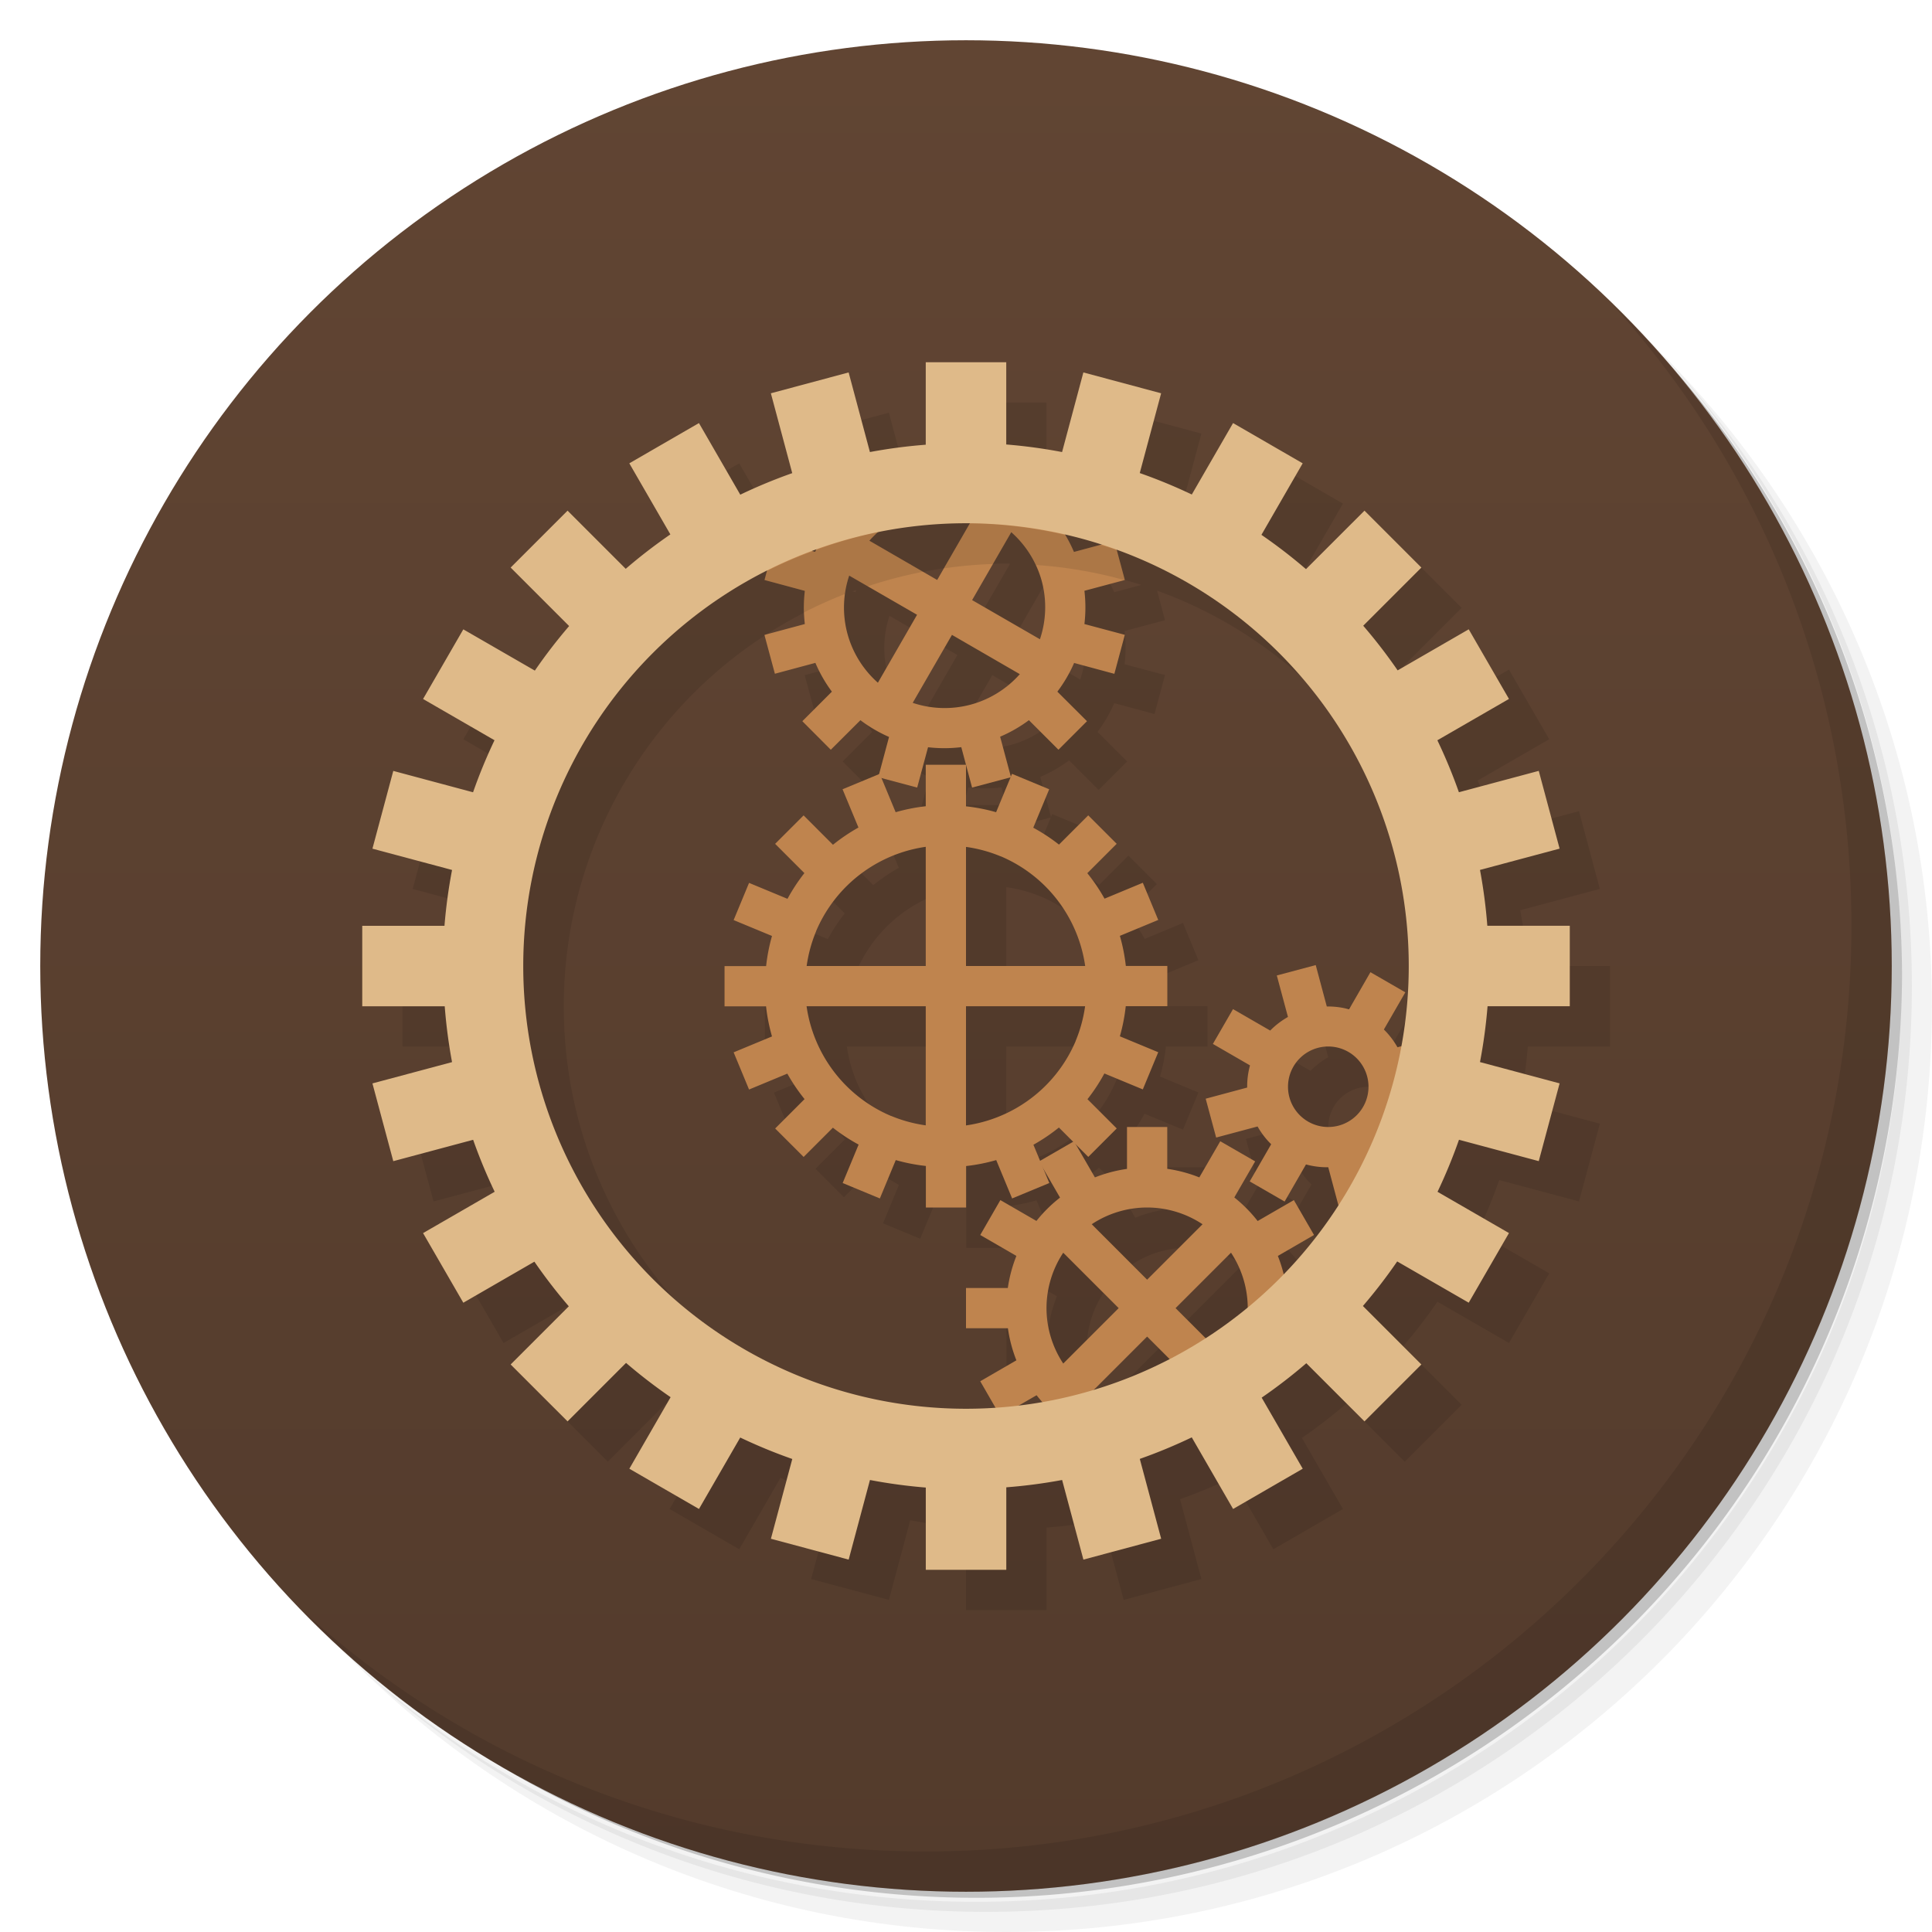 <svg version="1.1" viewBox="0 0 48 48" xmlns="http://www.w3.org/2000/svg">
 <defs>
  <linearGradient id="bg" x2="0" y1="1" y2="47" gradientUnits="userSpaceOnUse">
   <stop style="stop-color:#614533" offset="0"/>
   <stop style="stop-color:#533b2c" offset="1"/>
  </linearGradient>
 </defs>
 <path d="m36.31 5c5.859 4.062 9.688 10.831 9.688 18.5 0 12.426-10.07 22.5-22.5 22.5-7.669 0-14.438-3.828-18.5-9.688 1.037 1.822 2.306 3.499 3.781 4.969 4.085 3.712 9.514 5.969 15.469 5.969 12.703 0 23-10.298 23-23 0-5.954-2.256-11.384-5.969-15.469-1.469-1.475-3.147-2.744-4.969-3.781zm4.969 3.781c3.854 4.113 6.219 9.637 6.219 15.719 0 12.703-10.297 23-23 23-6.081 0-11.606-2.364-15.719-6.219 4.16 4.144 9.883 6.719 16.219 6.719 12.703 0 23-10.298 23-23 0-6.335-2.575-12.06-6.719-16.219z" style="opacity:.05"/>
 <path d="m41.28 8.781c3.712 4.085 5.969 9.514 5.969 15.469 0 12.703-10.297 23-23 23-5.954 0-11.384-2.256-15.469-5.969 4.113 3.854 9.637 6.219 15.719 6.219 12.703 0 23-10.298 23-23 0-6.081-2.364-11.606-6.219-15.719z" style="opacity:.1"/>
 <path d="m31.25 2.375c8.615 3.154 14.75 11.417 14.75 21.13 0 12.426-10.07 22.5-22.5 22.5-9.708 0-17.971-6.135-21.12-14.75a23 23 0 0 0 44.875-7 23 23 0 0 0-16-21.875z" style="opacity:.2"/>
 <circle cx="24" cy="24" r="23" style="fill:url(#bg)"/>
 <path d="m24 10v2.049c-0.465 0.036-0.928 0.096-1.387 0.182l-0.529-1.978-1.932 0.518 0.531 1.984c-0.44 0.155-0.871 0.334-1.291 0.535l-1.027-1.779-1.73 1 1.02 1.766-3.367 3.385-1.777-1.025-1 1.73 1.775 1.025c-0.201 0.421-0.379 0.853-0.533 1.293l-1.982-0.531-0.518 1.932 1.978 0.529c-0.087 0.459-0.15 0.921-0.188 1.387h-2.043v2h2.049c0.036 0.465 0.096 0.928 0.182 1.387l-1.978 0.529 0.518 1.932 1.984-0.531c0.155 0.44 0.334 0.871 0.535 1.291l-1.779 1.027 1 1.73 1.766-1.02c0.265 0.385 0.551 0.755 0.855 1.109l-1.445 1.445 1.414 1.414 1.453-1.453c0.354 0.303 0.723 0.588 1.107 0.852l-1.025 1.777 1.73 1 1.025-1.775c0.421 0.201 0.853 0.379 1.293 0.533l-0.531 1.982 1.932 0.518 0.529-1.978c0.459 0.087 0.921 0.15 1.387 0.188v2.043h2v-2.049c0.465-0.036 0.928-0.096 1.387-0.182l0.529 1.978 1.932-0.518-0.531-1.984c0.44-0.155 0.871-0.334 1.291-0.535l1.027 1.779 1.73-1-1.02-1.766c0.385-0.265 0.755-0.551 1.109-0.855l1.445 1.445 1.414-1.414-1.453-1.453c0.303-0.354 0.588-0.723 0.852-1.107l1.777 1.025 1-1.73-1.775-1.025c0.201-0.421 0.379-0.853 0.533-1.293l1.982 0.531 0.518-1.932-1.978-0.529c0.087-0.459 0.15-0.921 0.188-1.387h2.043v-2h-2.049c-0.036-0.465-0.096-0.928-0.182-1.387l1.978-0.529-0.518-1.932-1.984 0.531c-0.155-0.44-0.334-0.871-0.535-1.291l1.779-1.027-1-1.73-1.766 1.02c-0.265-0.385-0.551-0.755-0.855-1.109l1.445-1.445-1.414-1.414-1.453 1.453c-0.354-0.303-0.723-0.588-1.107-0.852l1.025-1.777-1.73-1-1.025 1.775c-0.421-0.201-0.853-0.379-1.293-0.533l0.531-1.982-1.932-0.518-0.529 1.978c-0.459-0.087-0.921-0.15-1.387-0.188v-2.043zm1 4c0.032 0.001 0.064 0.003 0.096 0.004l-0.811 1.404-1.685-0.975c0.063-0.07 0.129-0.137 0.199-0.199 0.724-0.152 1.462-0.23 2.201-0.234zm1.125 0.221c0.368 0.324 0.632 0.749 0.76 1.223 0.126 0.473 0.109 0.973-0.047 1.438l-1.685-0.973zm1.338 0.068c0.301 0.068 0.6 0.149 0.895 0.242l-0.676 0.182c-0.063-0.146-0.136-0.288-0.219-0.424zm-6.188 0.371c-0.008 0.017-0.016 0.034-0.023 0.051l-0.07-0.02c0.031-0.011 0.062-0.021 0.094-0.031zm7.473 0.014c4.347 1.576 7.245 5.702 7.252 10.326l-0.951 0.154-0.531 0.922c-0.18-0.049-0.366-0.073-0.553-0.07l-0.275-1.029-0.967 0.258 0.277 1.031c-0.162 0.092-0.311 0.205-0.441 0.338l-0.924-0.533-0.5 0.865 0.922 0.533c-0.049 0.18-0.073 0.364-0.07 0.551l-1.031 0.277 0.26 0.965 1.029-0.275c0.092 0.162 0.205 0.311 0.338 0.441l-0.533 0.924 0.867 0.5 0.531-0.922-0.301 0.887-0.9 0.52c-0.17-0.217-0.364-0.414-0.58-0.586l0.518-0.896-0.867-0.5-0.52 0.898c-0.256-0.102-0.524-0.174-0.797-0.213v-1.039h-1v1.041c-0.273 0.039-0.54 0.109-0.797 0.211l-0.469-0.811 0.301 0.301 0.707-0.707-0.727-0.727c0.158-0.201 0.298-0.414 0.42-0.639l0.955 0.396 0.383-0.924-0.953-0.395c0.07-0.245 0.119-0.495 0.146-0.748h1.033v-1h-1.031c-0.028-0.253-0.078-0.503-0.148-0.748l0.953-0.395-0.383-0.924-0.951 0.395c-0.124-0.223-0.267-0.434-0.428-0.633l0.73-0.73-0.707-0.707-0.727 0.727c-0.201-0.158-0.414-0.298-0.639-0.42l0.396-0.955-0.924-0.383-0.029 0.07-0.266-0.994c0.254-0.108 0.494-0.246 0.715-0.41l0.734 0.734 0.709-0.709-0.736-0.734c0.166-0.22 0.306-0.46 0.416-0.713l1 0.27 0.26-0.969-1.004-0.268c0.033-0.274 0.033-0.552 0-0.826l1.004-0.268zm-8.691 0.502-0.062 0.234 1.002 0.27c-0.032 0.274-0.032 0.55 0 0.824l-1.004 0.27 0.26 0.965 1.006-0.27c0.108 0.254 0.246 0.494 0.41 0.715l-0.734 0.734 0.707 0.709 0.736-0.734c0.22 0.166 0.458 0.306 0.711 0.416l-0.248 0.926-0.906 0.375 0.395 0.951c-0.223 0.124-0.434 0.267-0.633 0.428l-0.73-0.73-0.707 0.707 0.727 0.727c-0.158 0.201-0.298 0.414-0.42 0.639l-0.955-0.396-0.383 0.924 0.953 0.395c-0.07 0.245-0.119 0.495-0.146 0.748h-1.033v1h1.031c0.028 0.253 0.078 0.503 0.148 0.748l-0.953 0.395 0.383 0.924 0.951-0.395c0.124 0.223 0.267 0.434 0.428 0.633l-0.73 0.73 0.707 0.707 0.727-0.727c0.201 0.158 0.414 0.298 0.639 0.42l-0.396 0.955 0.924 0.383 0.395-0.953c0.245 0.07 0.495 0.119 0.748 0.146v1.033h1v-1.031c0.253-0.028 0.503-0.078 0.748-0.148l0.395 0.953 0.924-0.383-0.152-0.369 0.422 0.732c-0.217 0.17-0.414 0.364-0.586 0.58l-0.896-0.518-0.5 0.867 0.898 0.52c-0.102 0.256-0.174 0.524-0.213 0.797h-1.039v1h1.041c0.039 0.273 0.109 0.54 0.211 0.797l-0.898 0.52-0.354 0.684c-6.075 0-11-4.925-11-11 9.21e-4 -4.156 2.344-7.957 6.057-9.824zm2.043 0.125 1.685 0.973-0.973 1.688c-0.367-0.325-0.63-0.75-0.758-1.223-0.126-0.473-0.111-0.973 0.045-1.438zm2.553 1.473 1.685 0.975c-0.325 0.367-0.75 0.63-1.223 0.758-0.473 0.126-0.973 0.111-1.438-0.045zm0.23 2.789 0.117 0.438h-1v1.031c-0.253 0.028-0.503 0.078-0.748 0.148l-0.352-0.85 0.887 0.236 0.27-1.002c0.275 0.032 0.552 0.031 0.826-2e-3zm0.117 0.439 0.15 0.564 0.957-0.256-0.359 0.869c-0.245-0.07-0.495-0.119-0.748-0.146zm-1 2.037v2.961h-2.959c0.041-0.294 0.119-0.581 0.232-0.855 0.001-0.005 0.003-0.009 0.004-0.014 0.183-0.429 0.45-0.818 0.785-1.143 0.53-0.513 1.208-0.845 1.938-0.949zm1 2e-3c0.294 0.041 0.581 0.119 0.855 0.232 0.003 6.64e-4 0.005 0.001 0.008 2e-3l0.006 2e-3c0.429 0.183 0.818 0.45 1.143 0.785 0.513 0.53 0.845 1.208 0.949 1.938h-2.961zm-3.961 3.959h2.961v2.959c-0.294-0.041-0.581-0.119-0.855-0.232-0.005-0.001-0.009-0.003-0.014-0.004-0.429-0.183-0.818-0.45-1.143-0.785-0.513-0.53-0.845-1.208-0.949-1.938zm3.961 0h2.959c-0.041 0.294-0.119 0.581-0.232 0.855-6.64e-4 0.003-0.001 0.005-2e-3 0.008l-2e-3 0.006c-0.183 0.429-0.45 0.818-0.785 1.143-0.53 0.513-1.208 0.845-1.938 0.949zm9 1c0.552 0 1 0.448 1 1s-0.448 1-1 1-1-0.448-1-1 0.448-1 1-1zm-6.695 2.012 0.355 0.355-0.822 0.475-0.166-0.402c0.223-0.124 0.434-0.267 0.633-0.428zm2.195 1.988c0.49 7.75e-4 0.969 0.145 1.377 0.416l-1.377 1.377-1.377-1.377c0.408-0.271 0.887-0.415 1.377-0.416zm-2.084 1.123 1.377 1.377-1.377 1.377c-0.271-0.408-0.415-0.887-0.416-1.377 7.75e-4 -0.49 0.145-0.969 0.416-1.377z" style="fill-opacity:.957;opacity:.1"/>
 <path d="m23 19v1.031a4.5 4.5 0 0 0-0.748 0.148l-0.395-0.953-0.924 0.383 0.395 0.951a4.5 4.5 0 0 0-0.633 0.428l-0.73-0.73-0.707 0.707 0.727 0.727a4.5 4.5 0 0 0-0.42 0.639l-0.955-0.396-0.383 0.924 0.953 0.395a4.5 4.5 0 0 0-0.146 0.748h-1.033v1h1.031a4.5 4.5 0 0 0 0.148 0.748l-0.953 0.395 0.383 0.924 0.951-0.395a4.5 4.5 0 0 0 0.428 0.633l-0.73 0.73 0.707 0.707 0.727-0.727a4.5 4.5 0 0 0 0.639 0.42l-0.396 0.955 0.924 0.383 0.395-0.953a4.5 4.5 0 0 0 0.748 0.146v1.033h1v-1.031a4.5 4.5 0 0 0 0.748-0.148l0.395 0.953 0.924-0.383-0.395-0.951a4.5 4.5 0 0 0 0.633-0.428l0.73 0.73 0.707-0.707-0.727-0.727a4.5 4.5 0 0 0 0.42-0.639l0.955 0.396 0.383-0.924-0.953-0.395a4.5 4.5 0 0 0 0.146-0.748h1.033v-1h-1.031a4.5 4.5 0 0 0-0.148-0.748l0.953-0.395-0.383-0.924-0.951 0.395a4.5 4.5 0 0 0-0.428-0.633l0.73-0.73-0.707-0.707-0.727 0.727a4.5 4.5 0 0 0-0.639-0.42l0.396-0.955-0.924-0.383-0.395 0.953a4.5 4.5 0 0 0-0.748-0.146v-1.033zm0 2.039v2.961h-2.959a3.5 3.5 0 0 1 0.232-0.855 3.5 3.5 0 0 1 0.004-0.014 3.5 3.5 0 0 1 0.785-1.143 3.5 3.5 0 0 1 1.938-0.949zm1 2e-3a3.5 3.5 0 0 1 0.855 0.232 3.5 3.5 0 0 1 0.008 2e-3l0.006 2e-3a3.5 3.5 0 0 1 1.143 0.785 3.5 3.5 0 0 1 0.949 1.938h-2.961zm-3.961 3.959h2.961v2.959a3.5 3.5 0 0 1-0.855-0.232 3.5 3.5 0 0 1-0.014-0.004 3.5 3.5 0 0 1-1.143-0.785 3.5 3.5 0 0 1-0.949-1.938zm3.961 0h2.959a3.5 3.5 0 0 1-0.232 0.855 3.5 3.5 0 0 1-2e-3 0.008l-2e-3 0.006a3.5 3.5 0 0 1-0.785 1.143 3.5 3.5 0 0 1-1.938 0.949z" style="fill:#bf844e"/>
 <path d="m40.03 7.531c3.712 4.084 5.969 9.514 5.969 15.469 0 12.703-10.297 23-23 23-5.954 0-11.384-2.256-15.469-5.969 4.178 4.291 10.01 6.969 16.469 6.969 12.703 0 23-10.298 23-23 0-6.462-2.677-12.291-6.969-16.469z" style="opacity:.1"/>
 <path d="m28 28v1.041a3.5 3.5 0 0 0-0.797 0.211l-0.52-0.898-0.867 0.5 0.52 0.9a3.5 3.5 0 0 0-0.586 0.58l-0.896-0.518-0.5 0.867 0.898 0.52a3.5 3.5 0 0 0-0.213 0.797h-1.039v1h1.041a3.5 3.5 0 0 0 0.211 0.797l-0.898 0.52 0.5 0.867 0.9-0.52a3.5 3.5 0 0 0 0.58 0.586l-0.336 0.582a12 12 0 0 0 2.814-0.855 2.5 2.5 0 0 1-0.312 0.023 2.5 2.5 0 0 1-1.377-0.416l1.377-1.377 1.289 1.289a12 12 0 0 0 3.139-2.496h-0.969a3.5 3.5 0 0 0-0.211-0.797l0.898-0.52-0.5-0.867-0.9 0.52a3.5 3.5 0 0 0-0.58-0.586l0.518-0.896-0.867-0.5-0.52 0.898a3.5 3.5 0 0 0-0.797-0.213v-1.039h-1zm0.5 2a2.5 2.5 0 0 1 1.377 0.416l-1.377 1.377-1.377-1.377a2.5 2.5 0 0 1 1.377-0.416zm-2.084 1.123 1.377 1.377-1.377 1.377a2.5 2.5 0 0 1-0.416-1.377 2.5 2.5 0 0 1 0.416-1.377zm4.168 0a2.5 2.5 0 0 1 0.416 1.377 2.5 2.5 0 0 1-0.416 1.377l-1.377-1.377 1.377-1.377z" style="fill:#bf844e"/>
 <path d="m32.689 23.977-0.967 0.258 0.277 1.031c-0.162 0.092-0.311 0.205-0.441 0.338l-0.924-0.533-0.5 0.865 0.922 0.533c-0.049 0.18-0.073 0.364-0.07 0.551l-1.031 0.277 0.26 0.965 1.029-0.275c0.092 0.162 0.205 0.311 0.338 0.441l-0.533 0.924 0.867 0.5 0.531-0.922c0.18 0.049 0.366 0.073 0.553 0.07l0.275 1.029 0.967-0.258-0.275-1.031c0.162-0.092 0.309-0.205 0.439-0.338l0.924 0.533 0.5-0.865-0.922-0.533c0.049-0.18 0.075-0.364 0.072-0.551l1.029-0.277-0.26-0.965-1.029 0.275c-0.092-0.162-0.205-0.311-0.338-0.441l0.533-0.924-0.867-0.5-0.531 0.922c-0.18-0.049-0.366-0.073-0.553-0.07l-0.275-1.029zm0.311 2.023a1 1 0 0 1 1 1 1 1 0 0 1-1 1 1 1 0 0 1-1-1 1 1 0 0 1 1-1z" style="fill:#bf844e"/>
 <path d="m24 12a12 12 0 0 0-3.723 0.607l0.391 0.391a3.5 3.5 0 0 0-0.416 0.713l-1-0.268-0.258 0.967 1.002 0.27a3.5 3.5 0 0 0 0 0.824l-1.004 0.27 0.26 0.965 1.006-0.27a3.5 3.5 0 0 0 0.41 0.715l-0.734 0.734 0.707 0.709 0.736-0.734a3.5 3.5 0 0 0 0.711 0.416l-0.268 1 0.967 0.258 0.27-1.002a3.5 3.5 0 0 0 0.826-0.002l0.268 1.004 0.967-0.258-0.27-1.006a3.5 3.5 0 0 0 0.715-0.41l0.734 0.734 0.709-0.709-0.736-0.734a3.5 3.5 0 0 0 0.416-0.713l1 0.27 0.26-0.969-1.004-0.268a3.5 3.5 0 0 0 0-0.826l1.004-0.268-0.26-0.967-1.004 0.27a3.5 3.5 0 0 0-0.41-0.715l0.627-0.629a12 12 0 0 0-1.185-0.232l-0.152 0.152a3.5 3.5 0 0 0-0.344-0.227 12 12 0 0 0-1.217-0.062zm-0.436 0.594a2.5 2.5 0 0 1 0.695 0.127l-0.975 1.688-1.685-0.975a2.5 2.5 0 0 1 1.223-0.758 2.5 2.5 0 0 1 0.742-0.082zm1.56 0.627a2.5 2.5 0 0 1 0.76 1.223 2.5 2.5 0 0 1-0.047 1.438l-1.685-0.973 0.973-1.688zm-4.025 1.08 1.685 0.973-0.973 1.688a2.5 2.5 0 0 1-0.758-1.223 2.5 2.5 0 0 1 0.045-1.438zm2.553 1.473 1.685 0.975a2.5 2.5 0 0 1-1.223 0.758 2.5 2.5 0 0 1-1.438-0.045l0.975-1.688z" style="fill:#bf844e"/>
 <path d="m23 9v2.049a13 13 0 0 0-1.387 0.182l-0.529-1.978-1.932 0.518 0.531 1.984a13 13 0 0 0-1.291 0.535l-1.027-1.779-1.73 1 1.02 1.766a13 13 0 0 0-1.109 0.855l-1.445-1.445-1.414 1.414 1.453 1.453a13 13 0 0 0-0.852 1.107l-1.777-1.025-1 1.73 1.775 1.025a13 13 0 0 0-0.533 1.293l-1.982-0.531-0.518 1.932 1.978 0.529a13 13 0 0 0-0.188 1.387h-2.043v2h2.049a13 13 0 0 0 0.182 1.387l-1.978 0.529 0.518 1.932 1.984-0.531a13 13 0 0 0 0.535 1.291l-1.779 1.027 1 1.73 1.766-1.02a13 13 0 0 0 0.855 1.109l-1.445 1.445 1.414 1.414 1.453-1.453a13 13 0 0 0 1.107 0.852l-1.025 1.777 1.73 1 1.025-1.775a13 13 0 0 0 1.293 0.533l-0.531 1.982 1.932 0.518 0.529-1.978a13 13 0 0 0 1.387 0.188v2.043h2v-2.049a13 13 0 0 0 1.387-0.182l0.529 1.978 1.932-0.518-0.531-1.984a13 13 0 0 0 1.291-0.535l1.027 1.779 1.73-1-1.02-1.766a13 13 0 0 0 1.109-0.855l1.445 1.445 1.414-1.414-1.453-1.453a13 13 0 0 0 0.852-1.107l1.777 1.025 1-1.73-1.775-1.025a13 13 0 0 0 0.533-1.293l1.982 0.531 0.518-1.932-1.978-0.529a13 13 0 0 0 0.188-1.387h2.043v-2h-2.049a13 13 0 0 0-0.182-1.387l1.978-0.529-0.518-1.932-1.984 0.531a13 13 0 0 0-0.535-1.291l1.779-1.027-1-1.73-1.766 1.02a13 13 0 0 0-0.855-1.109l1.445-1.445-1.414-1.414-1.453 1.453a13 13 0 0 0-1.107-0.852l1.025-1.777-1.73-1-1.025 1.775a13 13 0 0 0-1.293-0.533l0.531-1.982-1.932-0.518-0.529 1.978a13 13 0 0 0-1.387-0.188v-2.043h-2zm1 4a11 11 0 0 1 11 11 11 11 0 0 1-11 11 11 11 0 0 1-11-11 11 11 0 0 1 11-11z" style="fill:#dfba89"/>
 <path d="m24.098 13.002-0.646 1.119a11 11 0 0 1 1.219-0.109l0.455-0.791a2.5 2.5 0 0 1 0.611 0.816 11 11 0 0 1 2.197 0.375l0.012-0.002-0.201-0.746a11 11 0 0 0-0.408-0.127l-0.654 0.176a3.5 3.5 0 0 0-0.217-0.42 11 11 0 0 0-2.367-0.291zm-2.283 0.217a11 11 0 0 0-1.543 0.447 3.5 3.5 0 0 0-0.02 0.045l-0.059-0.016a11 11 0 0 0-1.141 0.494l-0.059 0.221 1.002 0.27a3.5 3.5 0 0 0-0.018 0.535 11 11 0 0 1 1.016-0.457 2.5 2.5 0 0 1 0.105-0.457l0.459 0.266a11 11 0 0 1 1.375-0.361l-1.334-0.771a2.5 2.5 0 0 1 0.219-0.215 11 11 0 0 0-0.004 0zm-2.785 2.545-0.037 0.01 0.004 0.014a11 11 0 0 1 0.033-0.023z" style="opacity:.1"/>
</svg>
